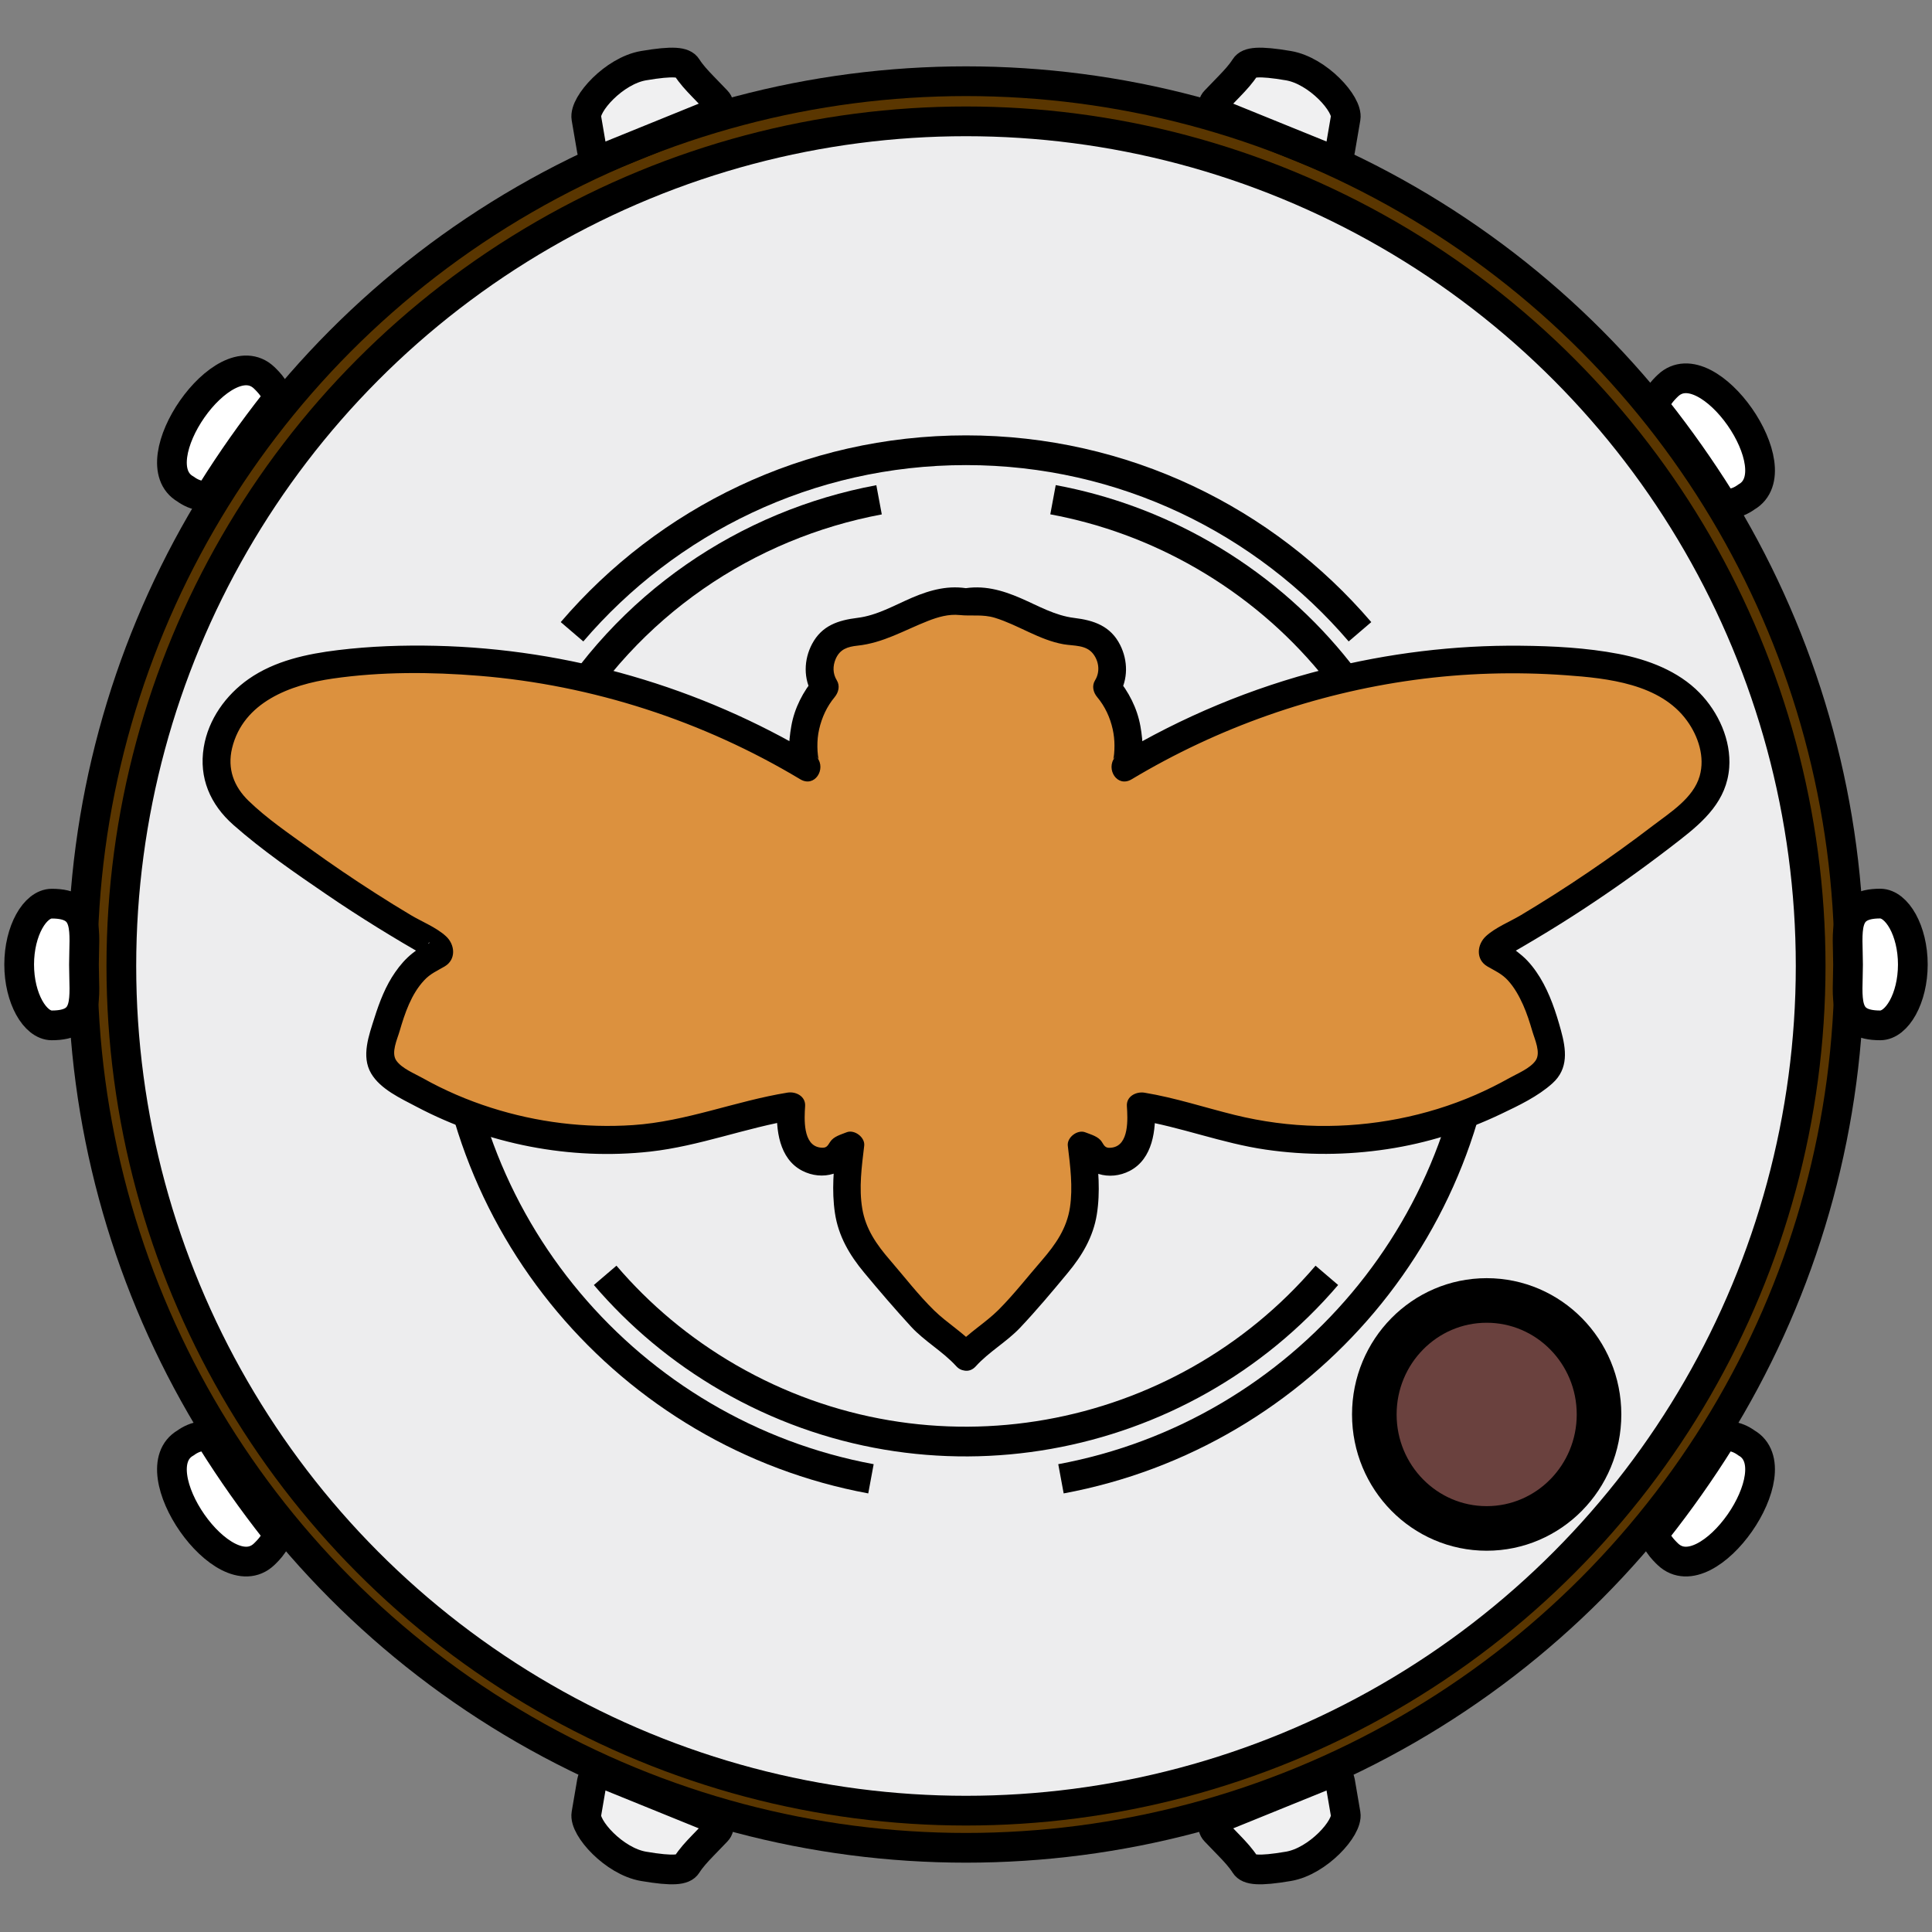 <?xml version="1.0" encoding="utf-8"?>
<!-- Generator: Adobe Illustrator 25.2.0, SVG Export Plug-In . SVG Version: 6.00 Build 0)  -->
<svg version="1.1" id="Layer_1" xmlns="http://www.w3.org/2000/svg" xmlns:xlink="http://www.w3.org/1999/xlink" x="0px" y="0px"
	 viewBox="0 0 260 260" style="enable-background:new 0 0 260 260;" xml:space="preserve">
<rect x="0" y="0" width="260" height="260" fill="#808080" stroke="none"/>
<style type="text/css">
	.st0{fill:#5A3600;stroke:#000000;stroke-width:4;stroke-miterlimit:10;}
	.st1{fill:#EDEDEE;stroke:#000000;stroke-width:4;stroke-miterlimit:10;}
	.st2{fill:#6A413E;stroke:#000000;stroke-width:6;stroke-miterlimit:10;}
	.st3{fill:#DCB774;}
	.st4{fill:#F0F0F1;stroke:#000000;stroke-width:4;stroke-miterlimit:10;}
	.st5{fill:#FFFFFF;stroke:#000000;stroke-width:4;stroke-miterlimit:10;}
	.st6{fill:none;stroke:#000000;stroke-width:4;stroke-miterlimit:10;}
	.st7{fill:#DC913E;}
	.st8{fill:#A54444;}
</style>
<circle class="st0" cx="130" cy="129.8" r="118.87"/>
<circle class="st1" cx="130" cy="130" r="113.67"/>
<ellipse class="st2" cx="200.07" cy="190.35" rx="15.12" ry="15.34"/>
<path class="st3" d="M50.14,41.38"/>
<path class="st4" d="M94.53,11.58c-0.77-0.8-1.53-1.62-2.1-2.52c-0.44-0.7-1.79-0.91-5.84-0.22c-3.95,0.68-8,5.18-7.68,7.04
	l0.75,4.38c0.13,0.79,1.23,1.18,2.2,0.79l13.92-5.65c0.91-0.37,1.23-1.25,0.67-1.83L94.53,11.58z"/>
<path class="st5" d="M28.49,66.21l0.04-0.06c2.62-4.18,5.46-8.21,8.51-12.07l0,0c0.76-1.07-1.03-2.8-1.5-3.25
	c-5.41-5.13-16.85,11.36-10.57,14.99l0,0C26.35,66.82,27.93,67,28.49,66.21z"/>
<path class="st5" d="M6.97,121.61c-2.26,0-4.39,3.65-4.39,8.19c0,4.54,2.13,8.19,4.39,8.19c5.22,0,4.33-3.63,4.33-8.17
	C11.3,125.29,12.19,121.61,6.97,121.61z"/>
<path class="st4" d="M165.47,11.58c0.77-0.8,1.53-1.62,2.1-2.52c0.44-0.7,1.79-0.91,5.84-0.22c3.95,0.68,8,5.18,7.68,7.04
	l-0.75,4.38c-0.13,0.79-1.23,1.18-2.2,0.79l-13.92-5.65c-0.91-0.37-1.23-1.25-0.67-1.83L165.47,11.58z"/>
<path class="st5" d="M231.51,67.27l-0.04-0.06c-2.62-4.18-5.46-8.21-8.51-12.07v0c-0.76-1.07,1.03-2.8,1.5-3.25
	c5.41-5.13,16.85,11.36,10.57,14.99l0,0C233.65,67.89,232.07,68.06,231.51,67.27z"/>
<path class="st5" d="M257.42,129.8c0,4.54-2.13,8.19-4.39,8.19c-5.22,0-4.33-3.63-4.33-8.17c0-4.54-0.89-8.22,4.33-8.22
	C255.29,121.61,257.42,125.26,257.42,129.8"/>
<g>
	<path class="st6" d="M64.17,107.15c-2.57,7.27-3.98,15.09-3.98,23.24c0,34.18,24.58,62.61,57.02,68.62"/>
	<path class="st6" d="M183.02,85.02c-12.8-14.95-31.8-24.43-53.02-24.43s-40.22,9.48-53.02,24.43"/>
	<path class="st6" d="M142.78,199.01c32.44-6.01,57.02-34.43,57.02-68.62c0-8.15-1.41-15.97-3.98-23.24"/>
</g>
<g>
	<path class="st6" d="M81.44,171.63c4.59,5.37,10.14,10.06,16.61,13.8c27.1,15.65,60.89,9.17,80.51-13.8"/>
	<path class="st6" d="M118.3,67.26c-17.71,3.31-33.93,14.03-43.64,30.86s-10.89,36.23-4.9,53.22"/>
	<path class="st6" d="M190.26,151.35c10.09-28.47-1.2-60.97-28.3-76.62c-6.46-3.73-13.31-6.19-20.25-7.48"/>
</g>
<g>
	<path class="st7" d="M129.98,182.55c1.58-1.82,4.61-3.63,6.19-5.45c1.69-1.94,3.38-3.89,5.07-5.83c1.32-1.52,2.66-3.06,3.52-4.89
		c1.75-3.72,1.29-8.07,0.8-12.16l1.1,0.44c0.68,2.12,3.94,2.19,5.42,0.55c1.48-1.64,1.6-4.1,1.44-6.33
		c4.67,0.73,9.15,2.37,13.77,3.37c13.21,2.88,27.48,0.39,38.96-6.82c1.03-0.64,2.1-1.42,2.45-2.59c0.28-0.93,0.03-1.93-0.22-2.88
		c-1.2-4.52-2.89-9.64-7.17-11.4c-0.13-0.05-0.27-0.11-0.36-0.22c-0.34-0.39,0.18-0.94,0.62-1.2c8.41-4.75,16.46-10.15,24.06-16.14
		c1.62-1.28,3.26-2.63,4.25-4.45c2.36-4.32,0.18-10.06-3.67-13.07c-3.85-3.01-8.9-3.9-13.75-4.33c-21.15-1.9-42.85,3.11-61.11,14.11
		l0.2-0.25c0.86-3.65-0.13-7.69-2.57-10.51c1.65-2.48,0.22-6.41-2.62-7.21c-0.78-0.22-1.59-0.23-2.39-0.34
		c-4.86-0.67-9.19-4.99-13.99-3.91c-4.79-1.07-9.12,3.24-13.99,3.91c-0.8,0.11-1.62,0.12-2.39,0.34c-2.84,0.8-4.27,4.73-2.62,7.21
		c-2.44,2.82-3.43,6.86-2.57,10.51l0.2,0.25c-18.26-11-39.96-16.01-61.11-14.11c-4.85,0.44-9.9,1.32-13.75,4.33
		c-3.85,3.01-6.03,8.75-3.67,13.07c0.99,1.82,2.63,3.17,4.25,4.45c7.6,5.99,15.65,11.39,24.06,16.14c0.45,0.25,0.96,0.8,0.62,1.2
		c-0.09,0.11-0.23,0.16-0.36,0.22c-4.28,1.76-5.97,6.88-7.17,11.4c-0.25,0.94-0.5,1.94-0.22,2.88c0.35,1.17,1.42,1.94,2.45,2.59
		c11.49,7.21,25.76,9.7,38.96,6.82c4.62-1.01,9.1-2.64,13.77-3.37c-0.16,2.22-0.04,4.68,1.44,6.33c1.48,1.64,4.75,1.57,5.42-0.55
		l1.1-0.44c-0.49,4.09-0.95,8.44,0.8,12.16c0.86,1.83,2.2,3.37,3.52,4.89c1.69,1.94,3.38,3.89,5.07,5.83
		C125.37,178.92,128.4,180.74,129.98,182.55"/>
	<g>
		<path d="M131.31,183.88c1.78-1.97,4.15-3.28,5.97-5.2c2.23-2.36,4.35-4.89,6.42-7.39c1.92-2.31,3.41-4.81,3.9-7.82
			c0.5-3.09,0.21-6.16-0.16-9.25c-0.79,0.6-1.58,1.21-2.37,1.81c0.37,0.15,0.73,0.3,1.1,0.44c-0.44-0.44-0.87-0.87-1.31-1.31
			c1.12,2.93,4.48,3.81,7.18,2.41c3.11-1.62,3.56-5.56,3.36-8.68c-0.79,0.6-1.58,1.21-2.37,1.81c5.86,0.95,11.42,3.16,17.3,4.01
			c5.44,0.79,10.9,0.76,16.34-0.06c5.32-0.8,10.49-2.42,15.34-4.74c2.36-1.12,4.96-2.36,6.91-4.12c2.2-1.98,1.85-4.56,1.14-7.15
			c-0.67-2.44-1.49-4.92-2.81-7.09c-0.65-1.06-1.44-2.1-2.39-2.92c-0.45-0.39-0.92-0.76-1.42-1.07c-0.23-0.15-0.47-0.28-0.72-0.4
			c-0.15-0.08-0.3-0.15-0.46-0.21c-0.34-0.17-0.27-0.1,0.2,0.21c0.06,0.48,0.13,0.96,0.19,1.44c-0.07,0.35-0.04,0.08,0.28-0.06
			c0.27-0.11,0.56-0.32,0.81-0.46c0.47-0.27,0.94-0.55,1.41-0.82c1.08-0.63,2.14-1.27,3.21-1.92c2.06-1.26,4.1-2.56,6.11-3.91
			c3.96-2.64,7.81-5.44,11.57-8.37c3.31-2.57,6.34-5.33,6.67-9.76c0.27-3.69-1.45-7.46-4-10.07c-2.87-2.94-6.94-4.47-10.89-5.23
			c-4.33-0.83-8.8-1.06-13.2-1.1c-8.89-0.09-17.81,1.01-26.42,3.19c-9.76,2.47-19.16,6.39-27.8,11.57c0.76,0.98,1.51,1.96,2.27,2.94
			c1.43-1.8,1.18-4.73,0.8-6.88c-0.44-2.44-1.58-4.64-3.16-6.53c0.1,0.76,0.2,1.51,0.29,2.27c1.24-2.03,1.2-4.57,0.14-6.67
			c-1.28-2.54-3.52-3.31-6.17-3.63c-2.58-0.31-4.85-1.63-7.19-2.65c-2.56-1.11-5.1-1.82-7.9-1.27c0.33,0,0.66,0,1,0
			c-2.73-0.54-5.22,0.12-7.73,1.19c-2.4,1.03-4.73,2.4-7.36,2.72c-2.6,0.32-4.79,1.04-6.1,3.5c-1.13,2.12-1.2,4.73,0.07,6.8
			c0.1-0.76,0.2-1.51,0.29-2.27c-1.58,1.89-2.73,4.09-3.16,6.53c-0.38,2.15-0.63,5.09,0.8,6.88c0.76-0.98,1.51-1.96,2.27-2.94
			c-15.35-9.2-33.05-14.33-50.94-14.74c-4.38-0.1-8.79,0.05-13.14,0.58c-4.19,0.51-8.5,1.43-12.02,3.89
			c-3.07,2.15-5.43,5.44-6.04,9.18c-0.68,4.14,0.88,7.71,3.98,10.45c3.89,3.43,8.26,6.44,12.54,9.36c2.25,1.54,4.54,3.02,6.86,4.46
			c1.13,0.7,2.26,1.38,3.4,2.06c0.54,0.32,1.07,0.63,1.61,0.94c0.27,0.16,0.54,0.31,0.81,0.47c0.14,0.08,0.27,0.15,0.41,0.23
			c0.43,0.31,0.52,0.33,0.28,0.06c0.06-0.48,0.13-0.96,0.19-1.44c0.18-0.42,0.6-0.36,0.05-0.14c-0.26,0.1-0.5,0.23-0.74,0.37
			c-0.47,0.27-0.91,0.59-1.33,0.93c-0.9,0.72-1.64,1.58-2.3,2.53c-1.28,1.83-2.11,3.99-2.78,6.11c-0.74,2.34-1.82,5.19-0.46,7.5
			c1.25,2.14,4.03,3.39,6.13,4.5c9.56,5.04,20.66,7.22,31.41,6.03c6.66-0.74,12.89-3.22,19.48-4.3c-0.79-0.6-1.58-1.21-2.37-1.81
			c-0.2,3.12,0.25,7.07,3.36,8.68c2.7,1.4,6.06,0.52,7.18-2.41c-0.44,0.44-0.87,0.87-1.31,1.31c0.37-0.15,0.73-0.3,1.1-0.44
			c-0.79-0.6-1.58-1.21-2.37-1.81c-0.36,3.02-0.64,6.02-0.19,9.04c0.46,3.1,1.96,5.65,3.93,8.02c2.04,2.46,4.15,4.91,6.31,7.27
			c1.83,1.99,4.26,3.32,6.08,5.32c1.62,1.79,4.27-0.87,2.65-2.65c-1.66-1.84-3.83-3.11-5.6-4.83c-2.13-2.08-4-4.52-5.95-6.78
			c-1.8-2.08-3.28-4.18-3.74-6.94c-0.47-2.78-0.07-5.69,0.26-8.46c0.14-1.13-1.32-2.23-2.37-1.81c-0.79,0.32-1.74,0.55-2.22,1.3
			c-0.38,0.6-0.52,0.87-1.36,0.75c-2.33-0.33-2.11-3.91-2-5.58c0.08-1.33-1.26-1.99-2.37-1.81c-7.03,1.14-13.63,3.89-20.79,4.37
			c-6.45,0.43-12.92-0.37-19.08-2.33c-3.21-1.02-6.3-2.35-9.24-4c-1.1-0.62-2.8-1.29-3.54-2.36c-0.73-1.06,0.13-2.85,0.45-3.96
			c0.7-2.4,1.56-4.97,3.3-6.83c0.82-0.89,1.73-1.27,2.74-1.86c1.6-0.93,1.43-2.95,0.19-4.08c-1.29-1.18-3.19-1.93-4.69-2.82
			c-1.61-0.96-3.2-1.94-4.77-2.95c-3.02-1.93-5.99-3.95-8.9-6.05c-2.78-2.01-5.71-3.99-8.18-6.38c-2.01-1.94-2.9-4.33-2.24-7.1
			c1.5-6.21,7.86-8.55,13.55-9.37c6.49-0.94,13.22-0.9,19.74-0.37c15.22,1.24,30.09,6.07,43.17,13.92c1.95,1.17,3.52-1.37,2.27-2.94
			c-0.19-0.24-0.13-0.17,0.2,0.2c-0.04-0.17-0.07-0.34-0.09-0.52c-0.05-0.36-0.06-0.73-0.07-1.1c-0.01-0.81,0.06-1.6,0.24-2.38
			c0.36-1.58,1.04-3.06,2.08-4.31c0.53-0.64,0.75-1.52,0.29-2.27c-0.55-0.9-0.56-1.92-0.14-2.89c0.57-1.3,1.6-1.63,2.93-1.77
			c3.48-0.37,6.3-2.08,9.49-3.33c1.36-0.53,2.77-0.94,4.24-0.79c1.64,0.17,3.1-0.13,4.75,0.37c3.16,0.97,5.94,2.97,9.23,3.56
			c1.43,0.25,3.07,0.05,4.03,1.33c0.77,1.03,0.91,2.42,0.23,3.52c-0.47,0.76-0.24,1.64,0.29,2.27c1.04,1.24,1.73,2.73,2.08,4.31
			c0.16,0.72,0.24,1.45,0.24,2.19c0,0.39-0.01,0.78-0.05,1.16c-0.02,0.22-0.06,0.44-0.1,0.65c0.33-0.37,0.39-0.44,0.2-0.2
			c-1.24,1.56,0.31,4.12,2.27,2.94c11.62-6.96,24.61-11.54,38.03-13.37c6.75-0.92,13.6-1.12,20.39-0.63
			c5.63,0.4,12.7,1.15,16.3,6.11c1.53,2.1,2.45,4.9,1.71,7.47c-0.85,2.95-3.95,4.88-6.26,6.64c-5.7,4.36-11.64,8.39-17.8,12.07
			c-1.5,0.89-3.4,1.64-4.69,2.82c-1.24,1.14-1.4,3.16,0.19,4.08c1.01,0.59,1.92,0.97,2.74,1.86c0.88,0.95,1.53,2.13,2.06,3.31
			c0.51,1.14,0.89,2.34,1.24,3.53c0.32,1.11,1.18,2.9,0.45,3.96c-0.73,1.06-2.43,1.74-3.54,2.36c-1.48,0.83-2.99,1.58-4.54,2.26
			c-6.66,2.9-13.99,4.3-21.24,4.18c-3.77-0.07-7.49-0.57-11.16-1.47c-4.06-1-8.03-2.32-12.16-3c-1.11-0.18-2.46,0.48-2.37,1.81
			c0.11,1.67,0.33,5.25-2,5.58c-0.84,0.12-0.99-0.14-1.36-0.75c-0.46-0.75-1.44-0.99-2.22-1.3c-1.05-0.43-2.51,0.67-2.37,1.81
			c0.33,2.72,0.7,5.56,0.29,8.29c-0.43,2.84-1.94,4.99-3.77,7.11c-1.92,2.21-3.76,4.58-5.82,6.65c-1.79,1.79-4.02,3.07-5.73,4.95
			C127.04,183.01,129.68,185.67,131.31,183.88L131.31,183.88z"/>
	</g>
</g>
<path class="st8" d="M115.69,52.32"/>
<path class="st8" d="M108.94,51.92"/>
<path class="st4" d="M165.47,248.42c0.77,0.8,1.53,1.62,2.1,2.52c0.44,0.7,1.79,0.91,5.84,0.22c3.95-0.68,8-5.18,7.68-7.04
	l-0.75-4.38c-0.13-0.79-1.23-1.18-2.2-0.79l-13.92,5.65c-0.91,0.37-1.23,1.25-0.67,1.83L165.47,248.42z"/>
<path class="st5" d="M231.51,193.79l-0.04,0.06c-2.62,4.18-5.46,8.21-8.51,12.07l0,0c-0.76,1.07,1.03,2.8,1.5,3.25
	c5.41,5.13,16.85-11.36,10.57-14.99l0,0C233.65,193.18,232.07,193,231.51,193.79z"/>
<path class="st4" d="M94.53,248.42c-0.77,0.8-1.53,1.62-2.1,2.52c-0.44,0.7-1.79,0.91-5.84,0.22c-3.95-0.68-8-5.18-7.68-7.04
	l0.75-4.38c0.13-0.79,1.23-1.18,2.2-0.79l13.92,5.65c0.91,0.37,1.23,1.25,0.67,1.83L94.53,248.42z"/>
<path class="st5" d="M28.49,193.79l0.04,0.06c2.62,4.18,5.46,8.21,8.51,12.07h0c0.76,1.07-1.03,2.8-1.5,3.25
	c-5.41,5.13-16.85-11.36-10.57-14.99l0,0C26.35,193.18,27.93,193,28.49,193.79z"/>
</svg>
